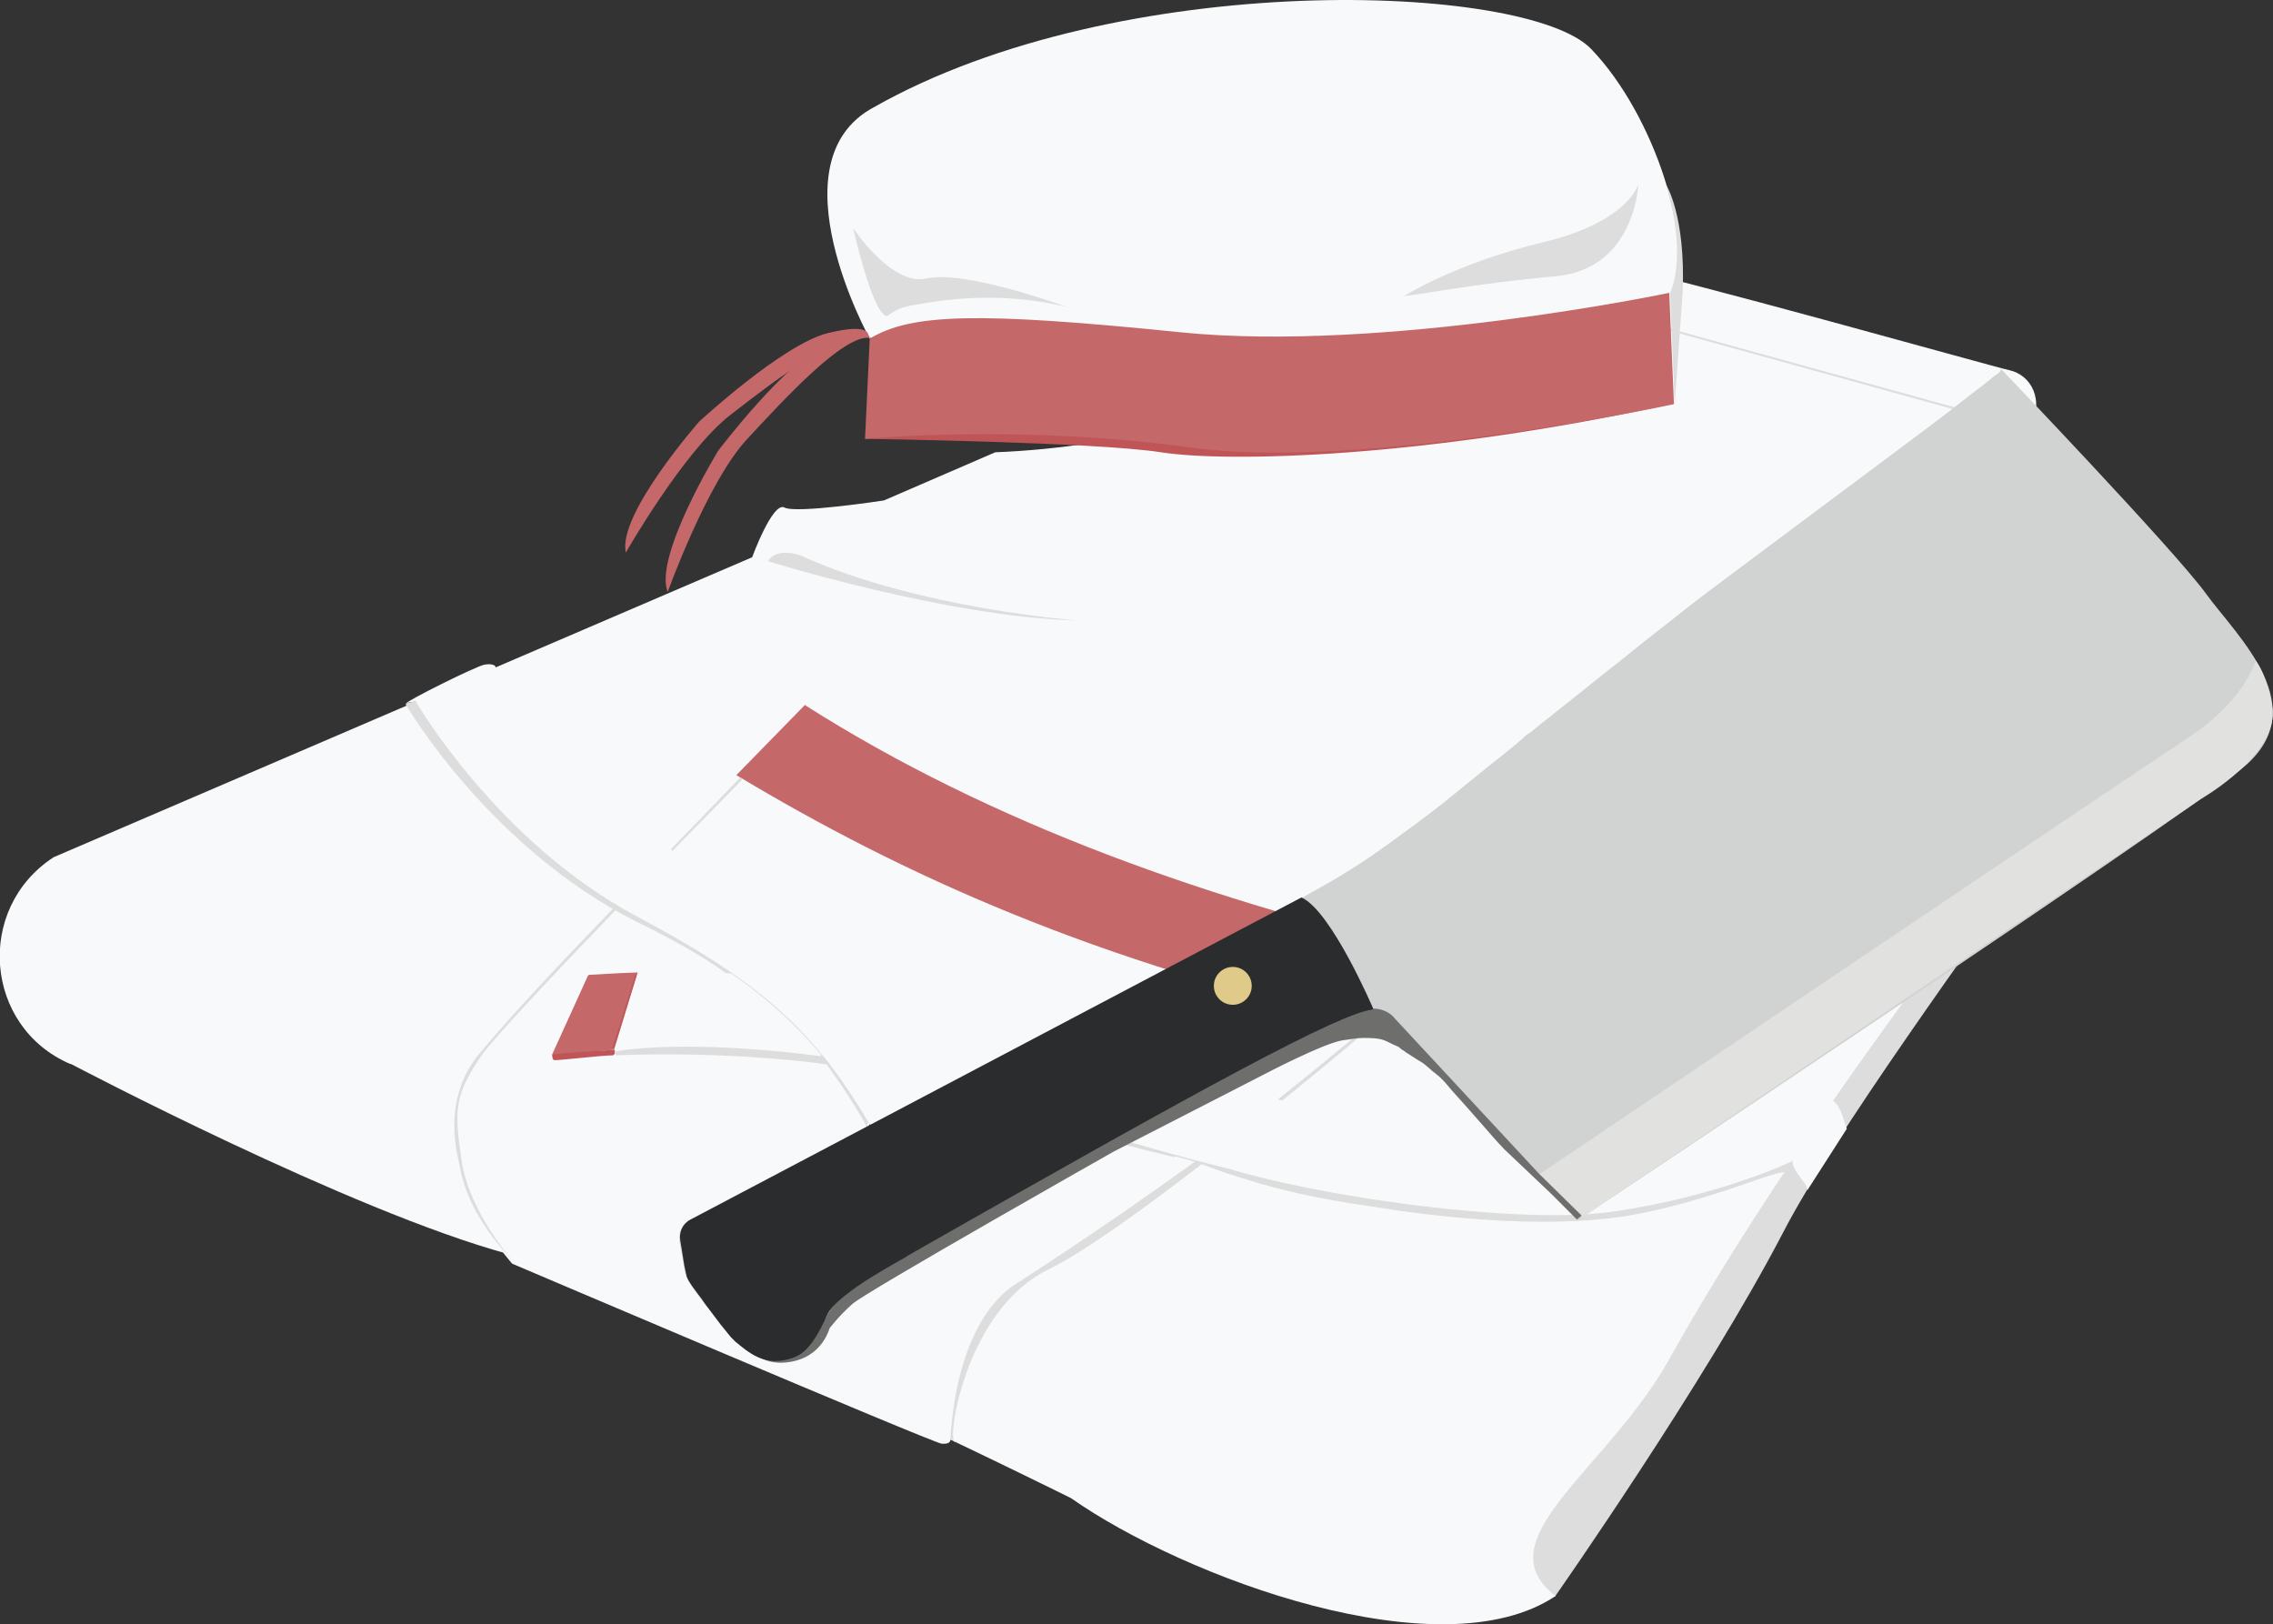 <?xml version="1.0" encoding="UTF-8"?>
<svg id="Livello_2" data-name="Livello 2" xmlns="http://www.w3.org/2000/svg" viewBox="0 0 28.8 20.58">
  <rect x="0" y="0" width="28.8" height="20.58" fill="#333333" stroke="none"/>
  <defs>
    <style>
      .cls-1 {
        fill: #f8f9fa;
      }

      .cls-2 {
        fill: #bf5557;
      }

      .cls-3 {
        fill: #ddd;
      }

      .cls-4 {
        fill: #d1d3d2;
      }

      .cls-5 {
        fill: #c5686a;
      }

      .cls-6 {
        fill: #e1e1e0;
      }

      .cls-7 {
        fill: #dfca8a;
      }

      .cls-8 {
        fill: #6e6e6d;
      }

      .cls-9 {
        fill: #2a2c2d;
      }
    </style>
  </defs>
  <g id="Who_is_at_risk" data-name="Who is at risk">
    <g id="Butchers_meat-packing_employees_personnel_in_slaughterhouses" data-name="Butchers, meat-packing employees, personnel in slaughterhouses">
      <g>
        <path class="cls-3" d="m19.7,20.23s1.9-2.71,2.89-4.61c.63-1.22,2.32-3.55,3.67-5.44.85-1.19,1.3-2.32,1.44-2.58.33-.6-1.22-.82-1.22-.82l-2.28-.62-5.51,13.54,1,.52Z"/>
        <path class="cls-1" d="m.9,13.48s3.55,1.87,5.55,2.41,7.12,3.09,7.12,3.09c1.44,1.01,4.69,2.21,6.14,1.24-.93-.71.66-1.6,1.44-3,1.08-1.94,2.54-3.96,3.59-5.37-1.16-2.16.28-5.04.97-6.39.21-.4.02-.71-.25-.77-.23-.05-4.12-1.15-5.23-1.38-.19-.04-.37-.02-.51.07-.8.49-3.8,2.22-7.11,2.35l-1.41.61s-1.11.17-1.26.09-.41.63-.41.63L.68,10.86c-1,.65-.88,2.15.21,2.62Z"/>
        <path class="cls-1" d="m6.11,13.36c.35-.51,4.1-4.3,4.1-4.3,0,0,3.55,2.32,8.08,3.14-1.88,1.64-5.16,3.91-5.44,4.09s-.73.71-.81,1.96c0,0,0,.05-.11.04s-5.44-2.28-5.44-2.28c0,0-.56-.62-.66-1.28s-.09-.84.26-1.35Z"/>
        <path class="cls-5" d="m10.21,8.94c2.33,1.48,5.12,2.49,8.22,3.19l-1.03.85c-3.52-.78-5.99-1.91-8.07-3.16l.87-.89Z"/>
        <path class="cls-3" d="m14.89,14.65l.26.07s.32.12.35.13c.36.11.79.28,1.91.44.62.1,2.08.3,3.23.11.69-.12,1.35-.36,1.7-.48.24-.08.28-.07.28-.07l.09-.14s-.9.44-2.27.64-4.52-.31-5.31-.71c-1.76-.53-3.12-1-4.07-1.16-2.21-.37-3.26-.16-3.26-.16v.05c1.24-.05,2.74.05,3.7.31,1.28.35,1.62.56,3.38.98Z"/>
        <path class="cls-1" d="m8.1,12.31c.95-.02,2.81.02,4.52.55,2.42.75,5.59,1.8,7.61,1.67,1.66-.11,2.91-.64,3-.58.11.08.13.27.17.35,0,0-.5.78-.5.78.02-.07-.2-.24-.19-.39,0-.01-.03-.04-.15,0-.42.16-1.51.65-2.36.64-2.66.07-5.05-.5-8.05-1.58-1.52-.55-3.34-.53-4.36-.46"/>
        <path class="cls-5" d="m7.78,13.3c-.39.03-.66.06-.76.08-.04,0-.02-.03-.02-.03l.45-.99s.01-.01.02-.01c.06,0,.28-.02.61-.03"/>
        <path class="cls-2" d="m7,13.36s-.01.06.02.07.6-.06.75-.06c0,0,.02-.02.02-.02v-.05s-.71.04-.79.06Z"/>
        <polyline class="cls-2" points="8.05 12.35 7.76 13.28 7.78 13.28 8.07 12.34"/>
        <polygon class="cls-3" points="19.84 3.8 24.91 5.2 24.88 5.22 19.75 3.8 19.84 3.8"/>
        <path class="cls-3" d="m9.73,7.11s2.28.71,3.91.75c0,0-2.02-.15-3.49-.82,0,0-.3-.12-.42.07Z"/>
        <path class="cls-1" d="m11.01,14.23c-.71-1.21-1.42-1.81-2.94-2.62-1.77-.94-2.8-2.72-2.8-2.72,0,0-.08,0-.12.02-.02-.02.88-.47.99-.49.13-.02.14.03.14.03,0,0,.72,1.57,2.58,2.51,1.5.6,2.45,1.67,3.03,2.54.02.03.17.18.19.21.04.07,0,.08.04.14.06.09.11.18.16.27l-1.27.1Z"/>
        <path class="cls-5" d="m11.02,14.24c.11.19.14.24.26.47l1.24-.1s-.02-.09-.23-.46l-1.27.1Z"/>
        <path class="cls-2" d="m11.02,14.24c.11.19.14.24.26.47l1.24-.1s0,.06,0,.07c-.83.08-1.21.11-1.23.11s-.04-.02-.04-.02l-.24-.46v-.05Z"/>
        <path class="cls-3" d="m11.01,14.23c-.71-1.21-1.42-1.81-2.94-2.62-1.77-.94-2.8-2.72-2.8-2.72,0,0-.07,0-.12.02-.02.01,0,.03,0,.03,0,0,1.05,1.8,2.92,2.74.43.21.81.42,1.13.65.01,0,.05,0,.06,0,.48.33.86.69,1.15,1.04h-.02c.21.28.46.65.6.92v-.06Z"/>
        <path class="cls-3" d="m15.15,14.71c-1.16.84-2.13,1.46-2.3,1.57-.28.18-.73.71-.81,1.96,0,0,.17.04.06.03s.13-1.68,1.19-2.19c.43-.21,1.2-.76,1.96-1.35"/>
        <path class="cls-3" d="m16.25,13.94c.67-.54,1.16-.96,1.16-.96h-.06c-.38.32-.77.64-1.16.95"/>
        <path class="cls-3" d="m8.5,10.76c.34-.35.64-.66.88-.91l.03.02c-.26.27-.57.58-.89.91l-.02-.02Z"/>
        <path class="cls-3" d="m7.8,11.53c-.81.84-1.54,1.62-1.69,1.83-.35.51-.36.69-.26,1.35s.66,1.28.66,1.28c-.4-.43-.62-.82-.69-1.24,0-.04-.26-.81.27-1.42.46-.55,1.08-1.2,1.68-1.82l.03.02Z"/>
      </g>
      <g>
        <path class="cls-1" d="m11.02,4.29s-1.24-2.24.05-2.93C14.19-.41,19.35-.22,20.16.62s1.33,2.49,1,3.08c-1.22,1.05-10.13.58-10.13.58Z"/>
        <path class="cls-2" d="m10.96,5.56s2.92.04,3.75.17,3.32.08,6.51-.62l-10.16.41-.09.03Z"/>
        <path class="cls-5" d="m10.96,5.56s1.96-.19,4.13.11,6.12-.55,6.12-.55l-.06-1.41s-3.62.76-6.19.5c-2.56-.26-3.41-.24-3.94.08l-.06,1.28Z"/>
        <path class="cls-3" d="m17.8,3.75c.08,0,.9-.16,1.91-.25s1.05-1.17,1.05-1.17c0,0-.12.48-1.21.74s-1.76.68-1.76.68Z"/>
        <path class="cls-3" d="m10.81,2.89s.23,1.03.41,1.11c.04.02.09-.09.33-.13s1.03-.21,1.97.02c0,0-1.3-.48-1.79-.36-.44.09-.92-.64-.92-.64Z"/>
        <path class="cls-5" d="m11.02,4.29s.03-.19-.51.04-1.41,1.38-1.41,1.38c0,0-.82,1.34-.64,1.79,0,0,.5-1.39,1-1.93s1.23-1.33,1.56-1.29Z"/>
        <path class="cls-5" d="m11,4.26s.06-.18-.51-.04-1.63,1.12-1.63,1.12c0,0-1.04,1.18-.93,1.66,0,0,.73-1.28,1.32-1.74s1.44-1.1,1.75-1Z"/>
        <path class="cls-3" d="m21.11,2.34s.25.39.21,1.36l-.1,1.42-.06-1.41s.23-.44-.05-1.36Z"/>
      </g>
      <g>
        <path class="cls-4" d="m25.35,4.67s2.21,2.31,2.6,2.85,1.41,1.46.44,2.23-8.4,5.71-8.4,5.71c0,0-2.3-2.53-2.54-2.54s-1,.35-1,.35c0,0-3.59,1.98-3.98,2.22s-1.68.91-1.83,1.1-.39.72-.84.67c-.35-.04-.86-.71-1.04-.97-.05-.07-.08-.14-.09-.22l-.06-.34c-.02-.11.03-.22.13-.27.08-.04.15-.08.23-.12.1-.05.21-.11.31-.16.13-.07.26-.13.39-.2.15-.08.3-.16.45-.23.17-.09.34-.18.51-.26.18-.1.37-.19.55-.29.2-.1.39-.21.59-.31s.41-.21.61-.32.42-.22.63-.33.43-.22.64-.34.42-.22.64-.34.42-.22.62-.33.4-.21.6-.32.38-.21.57-.31c.18-.1.36-.19.53-.29.33-.18.64-.37.97-.61.29-.21.43-.31.71-.53.15-.12.43-.35.58-.47s.31-.24.45-.37c.02-.02.05-.04.07-.05.17-.14.34-.27.5-.4.18-.14.36-.29.54-.43s.36-.29.54-.43c.17-.13.34-.27.51-.4.15-.12,3.03-2.26,3.18-2.38.12-.09.24-.19.36-.28.08-.06.16-.12.24-.19.03-.02.06-.04.09-.07Z"/>
        <path class="cls-6" d="m28.58,8.37s-.13.5-.86.98-8.22,5.53-8.22,5.53l.55.54,7.84-5.3s1-.57.9-1.17c-.07-.38-.17-.53-.21-.58Z"/>
        <path class="cls-8" d="m19.5,14.87l-1.83-1.97s-.15-.21-.48-.08-.63.27-.63.27c0,0-2.08,1.06-3.1,1.68s-2.33,1.34-2.33,1.34l-.13.09s-.06.04-.09.06l-.09.06s-.08.05-.11.07-.07.05-.1.09c-.06.07-.11.14-.15.22-.04.06-.07.12-.1.18,0,0-.13.22-.32.3s-.49-.04-.49-.04c0,0,.18.19.53.1s.43-.41.43-.41c0,0,.11-.15.29-.31s3.31-1.93,3.31-1.93l1.89-.97s.76-.4,1.01-.44c.09-.01.17-.03.26-.03s.19,0,.27.03c.05.02.1.05.15.07,0,0,0,0,0,0,0,0,0,0,0,0,0,0,.01,0,.02.01.01,0,.02.01.03.02.02.02.05.03.07.05.05.03.09.06.14.09l.05.03c.07.04.13.11.2.16.08.06.14.14.2.21l.18.2.36.41s.08.09.12.13l.59.56.33.33.06-.05-.55-.54Z"/>
        <path class="cls-9" d="m17.4,12.78s-.53-1.24-.91-1.41l-7.74,4.08c-.1.05-.15.16-.13.27l.02.12.03.19s.02.09.03.14c.03.08.09.15.14.22.05.06.09.13.14.19.05.07.1.13.15.2.04.05.09.11.13.16.02.02.04.04.06.06.15.12.35.31.67.22.15-.04.29-.11.49-.56.13-.29,1.03-.74,1.02-.75,3.79-2.16,5.47-3.07,5.89-3.12Z"/>
        <circle class="cls-7" cx="15.62" cy="12.49" r=".24"/>
      </g>
    </g>
  </g>
</svg>